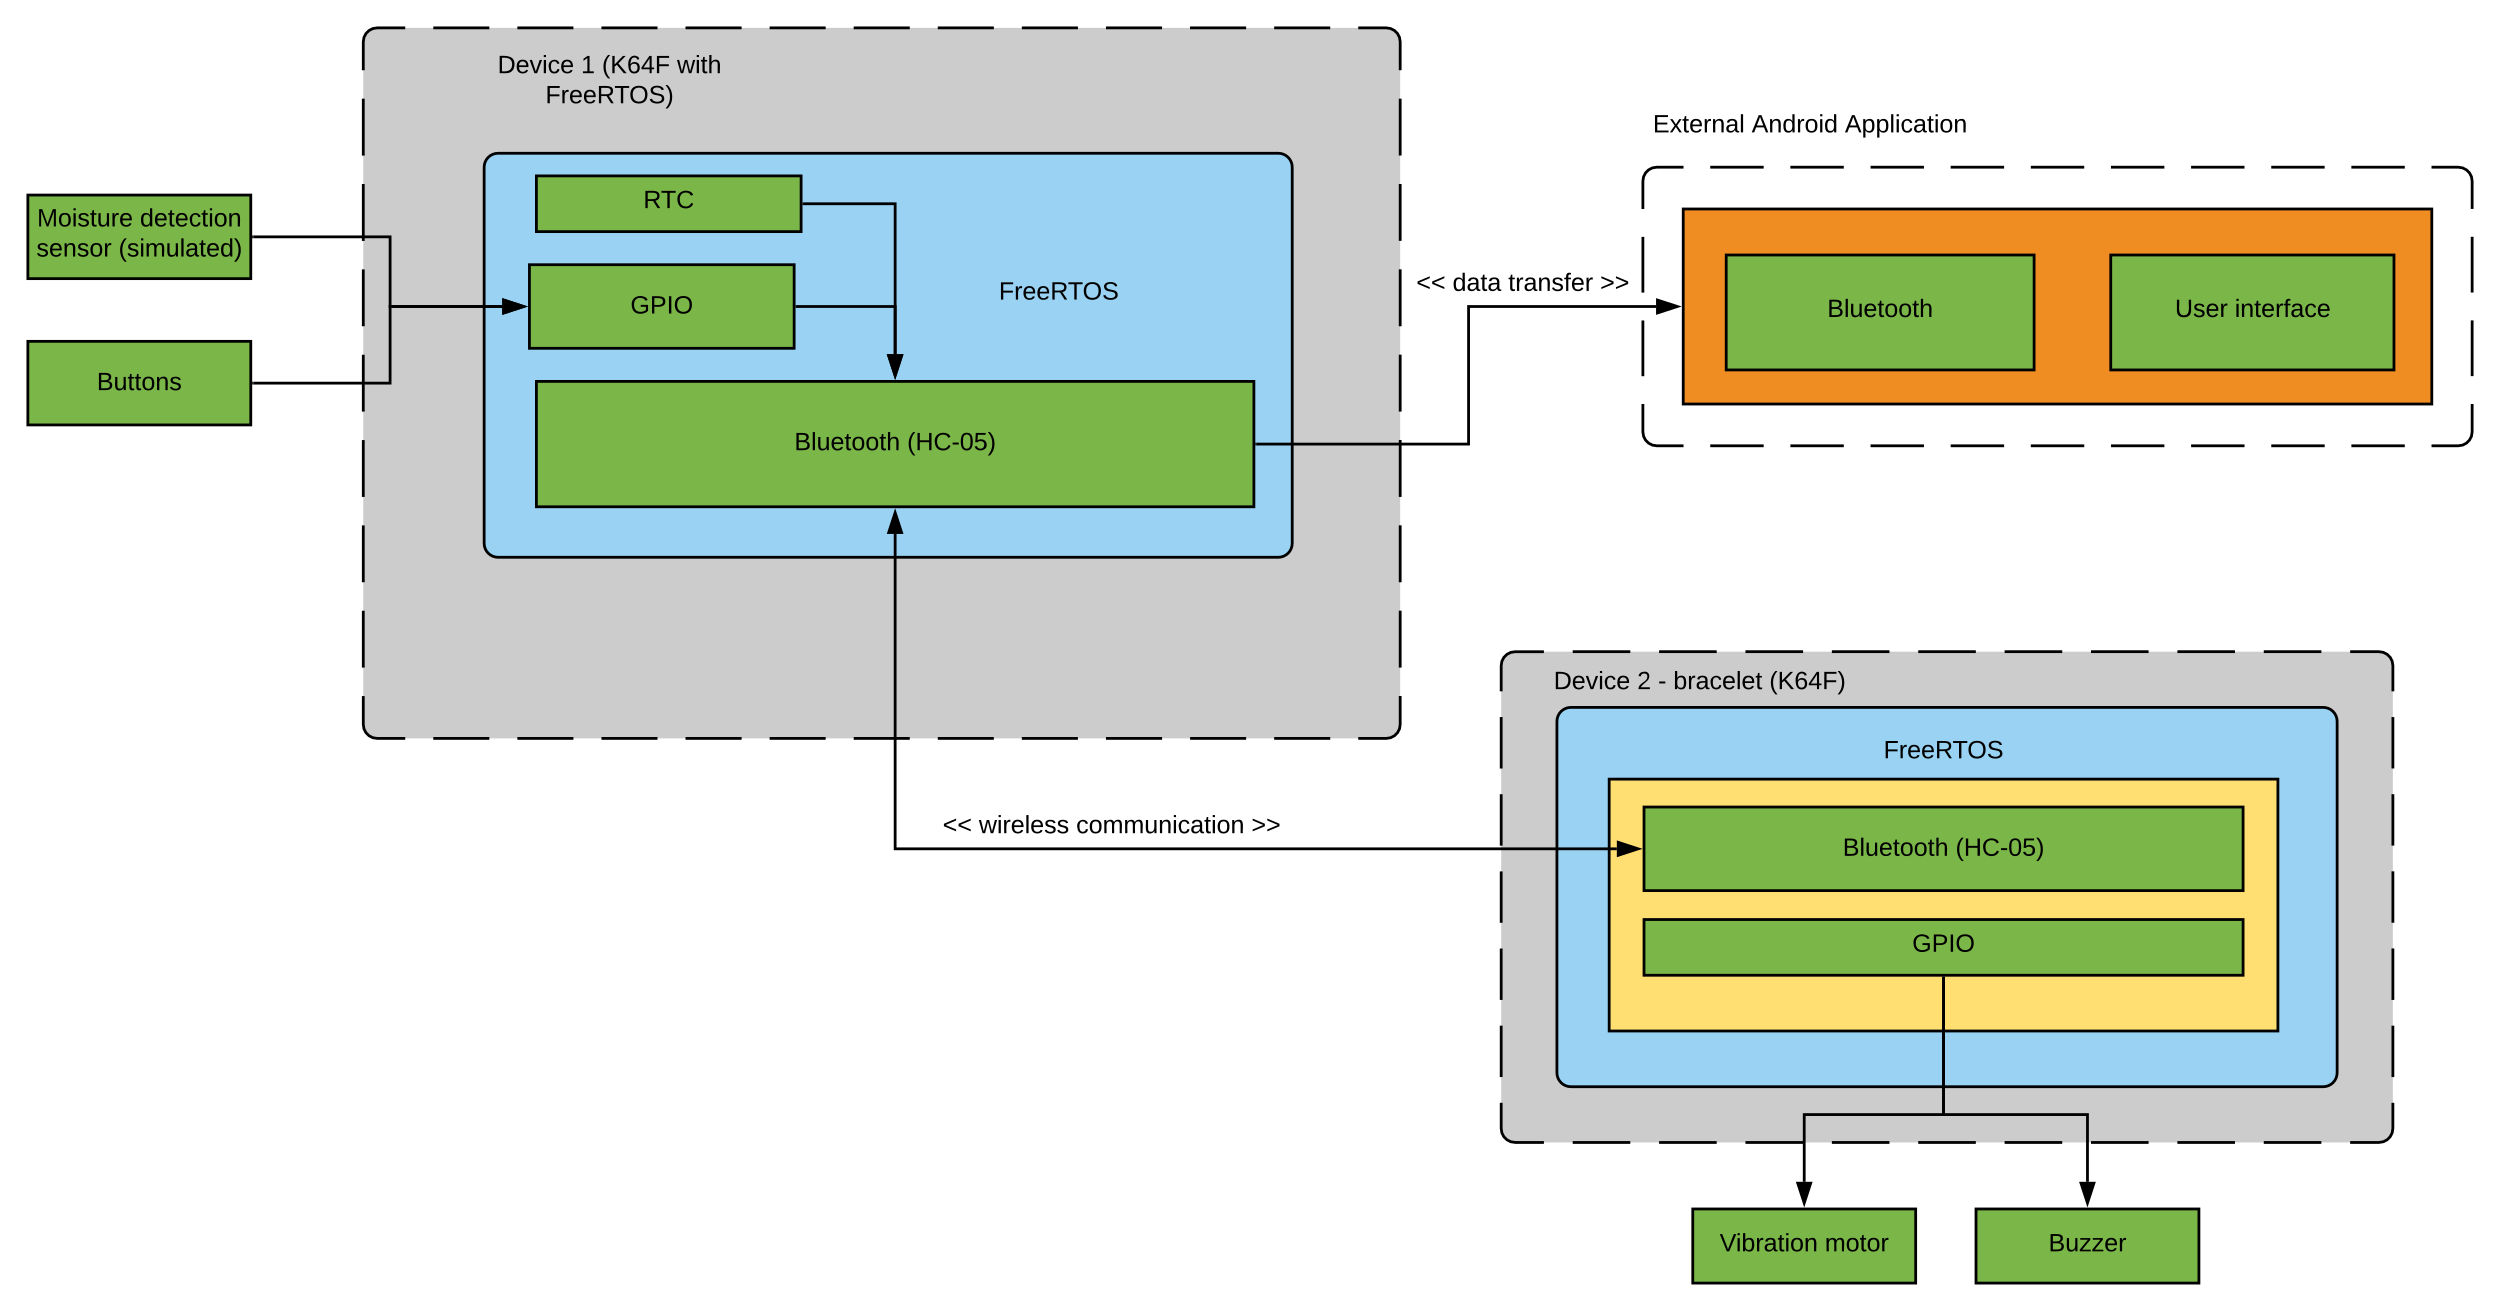 <svg xmlns="http://www.w3.org/2000/svg" xmlns:xlink="http://www.w3.org/1999/xlink" xmlns:lucid="lucid" width="1794.4" height="940.95"><g transform="translate(-60 -380)" lucid:page-tab-id="0_0"><path d="M1137.5 857.75c0-5.52 4.48-10 10-10h620c5.52 0 10 4.48 10 10V1190c0 5.52-4.48 10-10 10h-620c-5.52 0-10-4.48-10-10z" fill="#ccc"/><path d="M1188.83 847.75h41.34m20.66 0h41.34m20.66 0h41.34m20.66 0h41.34m20.66 0h41.34m20.66 0h41.34m20.66 0h41.34m20.66 0h41.34m20.66 0h41.34m20.66 0h20.67l3.16.5 2.75 1.43 2.17 2.16 1.42 2.75.5 3.15v18.46m0 18.47v36.9m0 18.47v36.92m0 18.46v36.9m0 18.47v36.9m0 18.47v36.9m0 18.47V1190l-.5 3.16-1.43 2.75-2.16 2.17-2.74 1.42-3.16.5h-20.67m-20.66 0h-41.34m-20.66 0h-41.34m-20.66 0h-41.34m-20.66 0h-41.34m-20.66 0h-41.34m-20.66 0h-41.34m-20.66 0h-41.34m-20.66 0h-41.34m-20.66 0h-41.34m-20.66 0h-20.67l-3.16-.5-2.75-1.43-2.17-2.16-1.42-2.74-.5-3.16v-18.46m0-18.46v-36.9m0-18.47v-36.9m0-18.47v-36.9m0-18.47v-36.92m0-18.46v-36.9m0-18.47v-18.45l.5-3.16 1.43-2.76 2.16-2.16 2.74-1.42 3.16-.5h20.67" stroke="#000" stroke-width="2" fill="none"/><use xlink:href="#a" transform="matrix(1,0,0,1,1142.5,852.75) translate(282.525 175.181)"/><path d="M1177.5 897.75c0-5.52 4.48-10 10-10h540c5.52 0 10 4.48 10 10V1150c0 5.52-4.48 10-10 10h-540c-5.52 0-10-4.48-10-10z" stroke="#000" stroke-width="2" fill="#99d2f2"/><path d="M1215 939.25h480V1120h-480z" stroke="#000" stroke-width="2" fill="#ffdf71"/><path d="M1240 959.25h430v60h-430z" stroke="#000" stroke-width="2" fill="#7ab648"/><use xlink:href="#b" transform="matrix(1,0,0,1,1245,964.25) translate(137.65 30.025)"/><use xlink:href="#c" transform="matrix(1,0,0,1,1245,964.25) translate(218.6 30.025)"/><path d="M1275 1247.75h160v53.2h-160z" stroke="#000" stroke-width="2" fill="#7ab648"/><use xlink:href="#d" transform="matrix(1,0,0,1,1280,1252.75) translate(14.3 25.4)"/><use xlink:href="#e" transform="matrix(1,0,0,1,1280,1252.75) translate(89.8 25.4)"/><path d="M1240 1040h430v40h-430z" stroke="#000" stroke-width="2" fill="#7ab648"/><use xlink:href="#f" transform="matrix(1,0,0,1,1245,1045) translate(187.5 18.15)"/><path d="M1478.3 1247.75h160v53.2h-160z" stroke="#000" stroke-width="2" fill="#7ab648"/><use xlink:href="#g" transform="matrix(1,0,0,1,1483.3,1252.75) translate(47.025 25.4)"/><path d="M1455 1082v98h103.3v48.25" stroke="#000" stroke-width="2" fill="none"/><path d="M1456 1082.03h-2V1081h2z"/><path d="M1558.3 1243.5l-4.64-14.25h9.28z" stroke="#000" stroke-width="2"/><path d="M1239.2 510c0-5.52 4.48-10 10-10h575.2c5.52 0 10 4.48 10 10v180c0 5.52-4.48 10-10 10h-575.2c-5.52 0-10-4.48-10-10z" fill="#fff"/><path d="M1287.55 500h38.34m19.17 0h38.34m19.2 0h38.33m19.18 0h38.35m19.18 0h38.34m19.18 0h38.34m19.17 0H1671m19.2 0h38.33m19.18 0h38.35m19.18 0h19.17l3.16.5 2.75 1.43 2.17 2.16 1.42 2.74.5 3.16v20m0 20v40m0 20v40m0 20v20l-.5 3.16-1.43 2.75-2.16 2.17-2.74 1.42-3.16.5h-19.17m-19.18 0h-38.34m-19.17 0h-38.34m-19.2 0h-38.33m-19.18 0h-38.35m-19.18 0h-38.34m-19.18 0h-38.34m-19.17 0h-38.34m-19.2 0h-38.33m-19.18 0h-38.35m-19.18 0h-19.17l-3.16-.5-2.75-1.43-2.17-2.16-1.42-2.74-.5-3.16v-20m0-20v-40m0-20v-40m0-20v-20l.5-3.16 1.43-2.75 2.16-2.17 2.74-1.42 3.16-.5h19.17" stroke="#000" stroke-width="2" fill="none"/><use xlink:href="#a" transform="matrix(1,0,0,1,1244.2,505) translate(260.525 97.963)"/><path d="M320.75 410c0-5.52 4.48-10 10-10H1055c5.52 0 10 4.48 10 10v490c0 5.52-4.48 10-10 10H330.75c-5.52 0-10-4.48-10-10z" fill="#ccc"/><path d="M371 400h40.22m20.12 0h40.24m20.12 0h40.23m20.12 0h40.24m20.1 0h40.24m20.12 0H713m20.1 0h40.25m20.12 0h40.23m20.12 0h40.24m20.1 0h40.25m20.13 0h40.23m20.12 0H1055l3.16.5 2.75 1.43 2.17 2.16 1.42 2.74.5 3.16v20.42m0 20.4v40.85m0 20.4v40.85m0 20.4v40.85m0 20.4v40.85m0 20.4v40.85m0 20.4v40.85m0 20.4v40.85m0 20.4V900l-.5 3.16-1.43 2.75-2.16 2.17-2.74 1.42-3.16.5h-20.12m-20.12 0h-40.23m-20.12 0h-40.23m-20.1 0H853.8m-20.12 0h-40.23m-20.12 0H733.1m-20.1 0h-40.24m-20.12 0H612.4m-20.1 0h-40.25m-20.12 0H491.7m-20.12 0h-40.24m-20.12 0H371m-20.13 0h-20.12l-3.16-.5-2.75-1.43-2.17-2.16-1.42-2.74-.5-3.16v-20.42m0-20.4v-40.85m0-20.4v-40.85m0-20.4v-40.85m0-20.4v-40.85m0-20.4v-40.85m0-20.4v-40.85m0-20.4v-40.85m0-20.4V410l.5-3.16 1.42-2.75 2.17-2.17 2.74-1.42 3.15-.5h20.12" stroke="#000" stroke-width="2" fill="none"/><path d="M80 520h160v60H80z" stroke="#000" stroke-width="2" fill="#7ab648"/><use xlink:href="#h" transform="matrix(1,0,0,1,85,525) translate(1.6 17.525)"/><use xlink:href="#i" transform="matrix(1,0,0,1,85,525) translate(75.45 17.525)"/><use xlink:href="#j" transform="matrix(1,0,0,1,85,525) translate(1.15 39.125)"/><use xlink:href="#k" transform="matrix(1,0,0,1,85,525) translate(60.1 39.125)"/><path d="M407.5 500c0-5.52 4.48-10 10-10h560c5.52 0 10 4.48 10 10v270c0 5.52-4.48 10-10 10h-560c-5.52 0-10-4.48-10-10z" stroke="#000" stroke-width="2" fill="#99d2f2"/><path d="M445 653.75h515v90H445z" stroke="#000" stroke-width="2" fill="#7ab648"/><use xlink:href="#b" transform="matrix(1,0,0,1,450,658.75) translate(180.15 44.4)"/><use xlink:href="#c" transform="matrix(1,0,0,1,450,658.75) translate(261.1 44.4)"/><path d="M242 550h98v50h80.5" stroke="#000" stroke-width="2" fill="none"/><path d="M242.03 551H241v-2h1.03z"/><path d="M435.76 600l-14.26 4.64v-9.28z" stroke="#000" stroke-width="2"/><path d="M445 506.25h190v40H445z" stroke="#000" stroke-width="2" fill="#7ab648"/><use xlink:href="#l" transform="matrix(1,0,0,1,450,511.25) translate(71.75 18.15)"/><path d="M637 526.25h65.5v108" stroke="#000" stroke-width="2" fill="none"/><path d="M637.03 527.25H636v-2h1.03z"/><path d="M702.5 649.5l-4.64-14.25h9.28z" stroke="#000" stroke-width="2"/><path d="M700 560h240v60H700z" stroke="#000" stroke-opacity="0" stroke-width="2" fill="#fff" fill-opacity="0"/><use xlink:href="#m" transform="matrix(1,0,0,1,705,565) translate(71.95 30.025)"/><path d="M377.5 410h240v60h-240z" stroke="#000" stroke-opacity="0" stroke-width="2" fill="#fff" fill-opacity="0"/><use xlink:href="#n" transform="matrix(1,0,0,1,382.5,415) translate(34.65 17.525)"/><use xlink:href="#o" transform="matrix(1,0,0,1,382.5,415) translate(94.55 17.525)"/><use xlink:href="#p" transform="matrix(1,0,0,1,382.5,415) translate(109.55 17.525)"/><use xlink:href="#q" transform="matrix(1,0,0,1,382.5,415) translate(163.45 17.525)"/><use xlink:href="#r" transform="matrix(1,0,0,1,382.5,415) translate(68.975 39.125)"/><path d="M1455 1082v98h-100v48.25" stroke="#000" stroke-width="2" fill="none"/><path d="M1456 1082.03h-2V1081h2z"/><path d="M1355 1243.5l-4.64-14.25h9.28z" stroke="#000" stroke-width="2"/><path d="M1160 839.63h240v60h-240z" stroke="#000" stroke-opacity="0" stroke-width="2" fill="#fff" fill-opacity="0"/><use xlink:href="#n" transform="matrix(1,0,0,1,1165,844.625) translate(10.2 30.025)"/><use xlink:href="#s" transform="matrix(1,0,0,1,1165,844.625) translate(70.1 30.025)"/><use xlink:href="#t" transform="matrix(1,0,0,1,1165,844.625) translate(85.1 30.025)"/><use xlink:href="#u" transform="matrix(1,0,0,1,1165,844.625) translate(96.05 30.025)"/><use xlink:href="#v" transform="matrix(1,0,0,1,1165,844.625) translate(164.95 30.025)"/><path d="M702.5 763.25v226h518" stroke="#000" stroke-width="2" fill="none"/><path d="M702.5 748l4.64 14.25h-9.28zM1235.76 989.25l-14.26 4.64v-9.3z" stroke="#000" stroke-width="2"/><use xlink:href="#w" transform="matrix(1,0,0,1,731.609,963.65) translate(0 14.4)"/><use xlink:href="#x" transform="matrix(1,0,0,1,731.609,963.65) translate(5 14.4)"/><use xlink:href="#y" transform="matrix(1,0,0,1,731.609,963.65) translate(31 14.4)"/><use xlink:href="#z" transform="matrix(1,0,0,1,731.609,963.65) translate(100.8 14.4)"/><use xlink:href="#A" transform="matrix(1,0,0,1,731.609,963.65) translate(226.6 14.4)"/><path d="M440 570h190v60H440z" stroke="#000" stroke-width="2" fill="#7ab648"/><use xlink:href="#f" transform="matrix(1,0,0,1,445,575) translate(67.5 30.025)"/><path d="M962 698.75h152.08V600h134.57" stroke="#000" stroke-width="2" fill="none"/><path d="M962.03 699.75H961v-2h1.03z"/><path d="M1263.9 600l-14.25 4.64v-9.28z" stroke="#000" stroke-width="2"/><use xlink:href="#B" transform="matrix(1,0,0,1,1076.57,574.4) translate(0 14.4)"/><use xlink:href="#C" transform="matrix(1,0,0,1,1076.57,574.4) translate(26 14.4)"/><use xlink:href="#D" transform="matrix(1,0,0,1,1076.57,574.4) translate(66 14.4)"/><use xlink:href="#A" transform="matrix(1,0,0,1,1076.57,574.4) translate(131.9 14.4)"/><path d="M80 625h160v60H80z" stroke="#000" stroke-width="2" fill="#7ab648"/><g><use xlink:href="#E" transform="matrix(1,0,0,1,85,630) translate(44.5 30.025)"/></g><path d="M242 655h98v-55h80.5" stroke="#000" stroke-width="2" fill="none"/><path d="M242.03 656H241v-2h1.03z"/><path d="M435.76 600l-14.26 4.64v-9.28z" stroke="#000" stroke-width="2"/><path d="M1239.2 440h240v60h-240z" stroke="#000" stroke-opacity="0" stroke-width="2" fill="#fff" fill-opacity="0"/><g><use xlink:href="#F" transform="matrix(1,0,0,1,1244.2,445) translate(2.175 30.025)"/><use xlink:href="#G" transform="matrix(1,0,0,1,1244.2,445) translate(73.075 30.025)"/><use xlink:href="#H" transform="matrix(1,0,0,1,1244.2,445) translate(139.975 30.025)"/></g><path d="M1268.15 530h537.3v140h-537.3z" stroke="#000" stroke-width="2" fill="#ef8d22"/><path d="M632 600h70.5v34.25" stroke="#000" stroke-width="2" fill="none"/><path d="M632.03 601H631v-2h1.03z"/><path d="M702.5 649.5l-4.64-14.25h9.28z" stroke="#000" stroke-width="2"/><path d="M1335 889.25h240v60h-240z" stroke="#000" stroke-opacity="0" stroke-width="2" fill="#fff" fill-opacity="0"/><g><use xlink:href="#m" transform="matrix(1,0,0,1,1340,894.25) translate(71.95 30.025)"/></g><path d="M1299 563.03h221v82.5h-221z" stroke="#000" stroke-width="2" fill="#7ab648"/><g><use xlink:href="#I" transform="matrix(1,0,0,1,1304,568.031) translate(67.525 39.494)"/></g><path d="M1575 563.03h203.3v82.5H1575z" stroke="#000" stroke-width="2" fill="#7ab648"/><g><use xlink:href="#J" transform="matrix(1,0,0,1,1580,568.031) translate(41.1 39.494)"/><use xlink:href="#K" transform="matrix(1,0,0,1,1580,568.031) translate(84 39.494)"/></g><defs><path d="M30-248c87 1 191-15 191 75 0 78-77 80-158 76V0H30v-248zm33 125c57 0 124 11 124-50 0-59-68-47-124-48v98" id="L"/><path d="M114-163C36-179 61-72 57 0H25l-1-190h30c1 12-1 29 2 39 6-27 23-49 58-41v29" id="M"/><path d="M100-194c62-1 85 37 85 99 1 63-27 99-86 99S16-35 15-95c0-66 28-99 85-99zM99-20c44 1 53-31 53-75 0-43-8-75-51-75s-53 32-53 75 10 74 51 75" id="N"/><path d="M96-169c-40 0-48 33-48 73s9 75 48 75c24 0 41-14 43-38l32 2c-6 37-31 61-74 61-59 0-76-41-82-99-10-93 101-131 147-64 4 7 5 14 7 22l-32 3c-4-21-16-35-41-35" id="O"/><path d="M100-194c63 0 86 42 84 106H49c0 40 14 67 53 68 26 1 43-12 49-29l28 8c-11 28-37 45-77 45C44 4 14-33 15-96c1-61 26-98 85-98zm52 81c6-60-76-77-97-28-3 7-6 17-6 28h103" id="P"/><path d="M135-143c-3-34-86-38-87 0 15 53 115 12 119 90S17 21 10-45l28-5c4 36 97 45 98 0-10-56-113-15-118-90-4-57 82-63 122-42 12 7 21 19 24 35" id="Q"/><g id="a"><use transform="matrix(0.05,0,0,0.05,0,0)" xlink:href="#L"/><use transform="matrix(0.05,0,0,0.05,12,0)" xlink:href="#M"/><use transform="matrix(0.05,0,0,0.05,17.95,0)" xlink:href="#N"/><use transform="matrix(0.05,0,0,0.05,27.95,0)" xlink:href="#O"/><use transform="matrix(0.05,0,0,0.05,36.95,0)" xlink:href="#P"/><use transform="matrix(0.05,0,0,0.05,46.95,0)" xlink:href="#Q"/><use transform="matrix(0.05,0,0,0.05,55.95,0)" xlink:href="#Q"/></g><path d="M160-131c35 5 61 23 61 61C221 17 115-2 30 0v-248c76 3 177-17 177 60 0 33-19 50-47 57zm-97-11c50-1 110 9 110-42 0-47-63-36-110-37v79zm0 115c55-2 124 14 124-45 0-56-70-42-124-44v89" id="R"/><path d="M24 0v-261h32V0H24" id="S"/><path d="M84 4C-5 8 30-112 23-190h32v120c0 31 7 50 39 49 72-2 45-101 50-169h31l1 190h-30c-1-10 1-25-2-33-11 22-28 36-60 37" id="T"/><path d="M59-47c-2 24 18 29 38 22v24C64 9 27 4 27-40v-127H5v-23h24l9-43h21v43h35v23H59v120" id="U"/><path d="M106-169C34-169 62-67 57 0H25v-261h32l-1 103c12-21 28-36 61-36 89 0 53 116 60 194h-32v-121c2-32-8-49-39-48" id="V"/><g id="b"><use transform="matrix(0.05,0,0,0.05,0,0)" xlink:href="#R"/><use transform="matrix(0.05,0,0,0.05,12,0)" xlink:href="#S"/><use transform="matrix(0.05,0,0,0.05,15.95,0)" xlink:href="#T"/><use transform="matrix(0.05,0,0,0.05,25.95,0)" xlink:href="#P"/><use transform="matrix(0.05,0,0,0.05,35.95,0)" xlink:href="#U"/><use transform="matrix(0.05,0,0,0.05,40.95,0)" xlink:href="#N"/><use transform="matrix(0.05,0,0,0.05,50.95,0)" xlink:href="#N"/><use transform="matrix(0.05,0,0,0.05,60.95,0)" xlink:href="#U"/><use transform="matrix(0.05,0,0,0.05,65.95,0)" xlink:href="#V"/></g><path d="M87 75C49 33 22-17 22-94c0-76 28-126 65-167h31c-38 41-64 92-64 168S80 34 118 75H87" id="W"/><path d="M197 0v-115H63V0H30v-248h33v105h134v-105h34V0h-34" id="X"/><path d="M212-179c-10-28-35-45-73-45-59 0-87 40-87 99 0 60 29 101 89 101 43 0 62-24 78-52l27 14C228-24 195 4 139 4 59 4 22-46 18-125c-6-104 99-153 187-111 19 9 31 26 39 46" id="Y"/><path d="M16-82v-28h88v28H16" id="Z"/><path d="M101-251c68 0 85 55 85 127S166 4 100 4C33 4 14-52 14-124c0-73 17-127 87-127zm-1 229c47 0 54-49 54-102s-4-102-53-102c-51 0-55 48-55 102 0 53 5 102 54 102" id="aa"/><path d="M54-142c48-35 137-8 131 61C196 18 31 33 14-55l32-4c7 23 22 37 52 37 35-1 51-22 54-58 4-55-73-65-99-34H22l8-134h141v27H59" id="ab"/><path d="M33-261c38 41 65 92 65 168S71 34 33 75H2C39 34 66-17 66-93S39-220 2-261h31" id="ac"/><g id="c"><use transform="matrix(0.05,0,0,0.05,0,0)" xlink:href="#W"/><use transform="matrix(0.05,0,0,0.05,5.95,0)" xlink:href="#X"/><use transform="matrix(0.05,0,0,0.05,18.9,0)" xlink:href="#Y"/><use transform="matrix(0.05,0,0,0.05,31.85,0)" xlink:href="#Z"/><use transform="matrix(0.05,0,0,0.05,37.8,0)" xlink:href="#aa"/><use transform="matrix(0.05,0,0,0.05,47.8,0)" xlink:href="#ab"/><use transform="matrix(0.05,0,0,0.05,57.8,0)" xlink:href="#ac"/></g><path d="M137 0h-34L2-248h35l83 218 83-218h36" id="ad"/><path d="M24-231v-30h32v30H24zM24 0v-190h32V0H24" id="ae"/><path d="M115-194c53 0 69 39 70 98 0 66-23 100-70 100C84 3 66-7 56-30L54 0H23l1-261h32v101c10-23 28-34 59-34zm-8 174c40 0 45-34 45-75 0-40-5-75-45-74-42 0-51 32-51 76 0 43 10 73 51 73" id="af"/><path d="M141-36C126-15 110 5 73 4 37 3 15-17 15-53c-1-64 63-63 125-63 3-35-9-54-41-54-24 1-41 7-42 31l-33-3c5-37 33-52 76-52 45 0 72 20 72 64v82c-1 20 7 32 28 27v20c-31 9-61-2-59-35zM48-53c0 20 12 33 32 33 41-3 63-29 60-74-43 2-92-5-92 41" id="ag"/><path d="M117-194c89-4 53 116 60 194h-32v-121c0-31-8-49-39-48C34-167 62-67 57 0H25l-1-190h30c1 10-1 24 2 32 11-22 29-35 61-36" id="ah"/><g id="d"><use transform="matrix(0.05,0,0,0.05,0,0)" xlink:href="#ad"/><use transform="matrix(0.05,0,0,0.05,11.65,0)" xlink:href="#ae"/><use transform="matrix(0.05,0,0,0.05,15.6,0)" xlink:href="#af"/><use transform="matrix(0.05,0,0,0.05,25.6,0)" xlink:href="#M"/><use transform="matrix(0.05,0,0,0.05,31.55,0)" xlink:href="#ag"/><use transform="matrix(0.05,0,0,0.05,41.55,0)" xlink:href="#U"/><use transform="matrix(0.05,0,0,0.05,46.55,0)" xlink:href="#ae"/><use transform="matrix(0.05,0,0,0.05,50.5,0)" xlink:href="#N"/><use transform="matrix(0.05,0,0,0.05,60.5,0)" xlink:href="#ah"/></g><path d="M210-169c-67 3-38 105-44 169h-31v-121c0-29-5-50-35-48C34-165 62-65 56 0H25l-1-190h30c1 10-1 24 2 32 10-44 99-50 107 0 11-21 27-35 58-36 85-2 47 119 55 194h-31v-121c0-29-5-49-35-48" id="ai"/><g id="e"><use transform="matrix(0.05,0,0,0.05,0,0)" xlink:href="#ai"/><use transform="matrix(0.05,0,0,0.05,14.95,0)" xlink:href="#N"/><use transform="matrix(0.05,0,0,0.05,24.95,0)" xlink:href="#U"/><use transform="matrix(0.05,0,0,0.05,29.95,0)" xlink:href="#N"/><use transform="matrix(0.05,0,0,0.05,39.95,0)" xlink:href="#M"/></g><path d="M143 4C61 4 22-44 18-125c-5-107 100-154 193-111 17 8 29 25 37 43l-32 9c-13-25-37-40-76-40-61 0-88 39-88 99 0 61 29 100 91 101 35 0 62-11 79-27v-45h-74v-28h105v86C228-13 192 4 143 4" id="aj"/><path d="M33 0v-248h34V0H33" id="ak"/><path d="M140-251c81 0 123 46 123 126C263-46 219 4 140 4 59 4 17-45 17-125s42-126 123-126zm0 227c63 0 89-41 89-101s-29-99-89-99c-61 0-89 39-89 99S79-25 140-24" id="al"/><g id="f"><use transform="matrix(0.05,0,0,0.05,0,0)" xlink:href="#aj"/><use transform="matrix(0.05,0,0,0.05,14,0)" xlink:href="#L"/><use transform="matrix(0.05,0,0,0.05,26,0)" xlink:href="#ak"/><use transform="matrix(0.05,0,0,0.05,31,0)" xlink:href="#al"/></g><path d="M9 0v-24l116-142H16v-24h144v24L44-24h123V0H9" id="am"/><g id="g"><use transform="matrix(0.05,0,0,0.05,0,0)" xlink:href="#R"/><use transform="matrix(0.05,0,0,0.05,12,0)" xlink:href="#T"/><use transform="matrix(0.05,0,0,0.05,22,0)" xlink:href="#am"/><use transform="matrix(0.05,0,0,0.05,31,0)" xlink:href="#am"/><use transform="matrix(0.05,0,0,0.05,40,0)" xlink:href="#P"/><use transform="matrix(0.05,0,0,0.05,50,0)" xlink:href="#M"/></g><path d="M240 0l2-218c-23 76-54 145-80 218h-23L58-218 59 0H30v-248h44l77 211c21-75 51-140 76-211h43V0h-30" id="an"/><g id="h"><use transform="matrix(0.05,0,0,0.05,0,0)" xlink:href="#an"/><use transform="matrix(0.05,0,0,0.05,14.95,0)" xlink:href="#N"/><use transform="matrix(0.05,0,0,0.05,24.95,0)" xlink:href="#ae"/><use transform="matrix(0.05,0,0,0.05,28.9,0)" xlink:href="#Q"/><use transform="matrix(0.05,0,0,0.05,37.9,0)" xlink:href="#U"/><use transform="matrix(0.05,0,0,0.05,42.9,0)" xlink:href="#T"/><use transform="matrix(0.05,0,0,0.05,52.9,0)" xlink:href="#M"/><use transform="matrix(0.05,0,0,0.05,58.85,0)" xlink:href="#P"/></g><path d="M85-194c31 0 48 13 60 33l-1-100h32l1 261h-30c-2-10 0-23-3-31C134-8 116 4 85 4 32 4 16-35 15-94c0-66 23-100 70-100zm9 24c-40 0-46 34-46 75 0 40 6 74 45 74 42 0 51-32 51-76 0-42-9-74-50-73" id="ao"/><g id="i"><use transform="matrix(0.05,0,0,0.05,0,0)" xlink:href="#ao"/><use transform="matrix(0.05,0,0,0.05,10,0)" xlink:href="#P"/><use transform="matrix(0.05,0,0,0.05,20,0)" xlink:href="#U"/><use transform="matrix(0.05,0,0,0.05,25,0)" xlink:href="#P"/><use transform="matrix(0.05,0,0,0.05,35,0)" xlink:href="#O"/><use transform="matrix(0.05,0,0,0.05,44,0)" xlink:href="#U"/><use transform="matrix(0.05,0,0,0.05,49,0)" xlink:href="#ae"/><use transform="matrix(0.05,0,0,0.05,52.95,0)" xlink:href="#N"/><use transform="matrix(0.05,0,0,0.05,62.95,0)" xlink:href="#ah"/></g><g id="j"><use transform="matrix(0.05,0,0,0.05,0,0)" xlink:href="#Q"/><use transform="matrix(0.05,0,0,0.05,9,0)" xlink:href="#P"/><use transform="matrix(0.05,0,0,0.05,19,0)" xlink:href="#ah"/><use transform="matrix(0.05,0,0,0.05,29,0)" xlink:href="#Q"/><use transform="matrix(0.05,0,0,0.05,38,0)" xlink:href="#N"/><use transform="matrix(0.05,0,0,0.05,48,0)" xlink:href="#M"/></g><g id="k"><use transform="matrix(0.05,0,0,0.05,0,0)" xlink:href="#W"/><use transform="matrix(0.05,0,0,0.05,5.95,0)" xlink:href="#Q"/><use transform="matrix(0.05,0,0,0.05,14.95,0)" xlink:href="#ae"/><use transform="matrix(0.05,0,0,0.05,18.9,0)" xlink:href="#ai"/><use transform="matrix(0.05,0,0,0.05,33.85,0)" xlink:href="#T"/><use transform="matrix(0.05,0,0,0.05,43.85,0)" xlink:href="#S"/><use transform="matrix(0.05,0,0,0.05,47.8,0)" xlink:href="#ag"/><use transform="matrix(0.05,0,0,0.05,57.8,0)" xlink:href="#U"/><use transform="matrix(0.05,0,0,0.05,62.8,0)" xlink:href="#P"/><use transform="matrix(0.05,0,0,0.05,72.8,0)" xlink:href="#ao"/><use transform="matrix(0.05,0,0,0.05,82.8,0)" xlink:href="#ac"/></g><path d="M233-177c-1 41-23 64-60 70L243 0h-38l-65-103H63V0H30v-248c88 3 205-21 203 71zM63-129c60-2 137 13 137-47 0-61-80-42-137-45v92" id="ap"/><path d="M127-220V0H93v-220H8v-28h204v28h-85" id="aq"/><g id="l"><use transform="matrix(0.05,0,0,0.05,0,0)" xlink:href="#ap"/><use transform="matrix(0.05,0,0,0.05,12.6,0)" xlink:href="#aq"/><use transform="matrix(0.05,0,0,0.05,23.55,0)" xlink:href="#Y"/></g><path d="M63-220v92h138v28H63V0H30v-248h175v28H63" id="ar"/><path d="M185-189c-5-48-123-54-124 2 14 75 158 14 163 119 3 78-121 87-175 55-17-10-28-26-33-46l33-7c5 56 141 63 141-1 0-78-155-14-162-118-5-82 145-84 179-34 5 7 8 16 11 25" id="as"/><g id="m"><use transform="matrix(0.05,0,0,0.05,0,0)" xlink:href="#ar"/><use transform="matrix(0.05,0,0,0.05,10.95,0)" xlink:href="#M"/><use transform="matrix(0.05,0,0,0.05,16.9,0)" xlink:href="#P"/><use transform="matrix(0.05,0,0,0.05,26.9,0)" xlink:href="#P"/><use transform="matrix(0.05,0,0,0.05,36.9,0)" xlink:href="#ap"/><use transform="matrix(0.05,0,0,0.05,49.5,0)" xlink:href="#aq"/><use transform="matrix(0.05,0,0,0.05,60.1,0)" xlink:href="#al"/><use transform="matrix(0.05,0,0,0.05,74.1,0)" xlink:href="#as"/></g><path d="M30-248c118-7 216 8 213 122C240-48 200 0 122 0H30v-248zM63-27c89 8 146-16 146-99s-60-101-146-95v194" id="at"/><path d="M108 0H70L1-190h34L89-25l56-165h34" id="au"/><g id="n"><use transform="matrix(0.05,0,0,0.05,0,0)" xlink:href="#at"/><use transform="matrix(0.05,0,0,0.05,12.95,0)" xlink:href="#P"/><use transform="matrix(0.05,0,0,0.05,22.95,0)" xlink:href="#au"/><use transform="matrix(0.05,0,0,0.05,31.95,0)" xlink:href="#ae"/><use transform="matrix(0.05,0,0,0.05,35.9,0)" xlink:href="#O"/><use transform="matrix(0.05,0,0,0.05,44.9,0)" xlink:href="#P"/></g><path d="M27 0v-27h64v-190l-56 39v-29l58-41h29v221h61V0H27" id="av"/><use transform="matrix(0.05,0,0,0.05,0,0)" xlink:href="#av" id="o"/><path d="M194 0L95-120 63-95V0H30v-248h33v124l119-124h40L117-140 236 0h-42" id="aw"/><path d="M110-160c48 1 74 30 74 79 0 53-28 85-80 85-65 0-83-55-86-122-5-90 50-162 133-122 14 7 22 21 27 39l-31 6c-5-40-67-38-82-6-9 19-15 44-15 74 11-20 30-34 60-33zm-7 138c34 0 49-23 49-58s-16-56-50-56c-29 0-50 16-49 49 1 36 15 65 50 65" id="ax"/><path d="M155-56V0h-30v-56H8v-25l114-167h33v167h35v25h-35zm-30-156c-27 46-58 90-88 131h88v-131" id="ay"/><g id="p"><use transform="matrix(0.05,0,0,0.05,0,0)" xlink:href="#W"/><use transform="matrix(0.05,0,0,0.05,5.95,0)" xlink:href="#aw"/><use transform="matrix(0.05,0,0,0.05,17.95,0)" xlink:href="#ax"/><use transform="matrix(0.05,0,0,0.05,27.95,0)" xlink:href="#ay"/><use transform="matrix(0.05,0,0,0.05,37.95,0)" xlink:href="#ar"/></g><path d="M206 0h-36l-40-164L89 0H53L-1-190h32L70-26l43-164h34l41 164 42-164h31" id="az"/><g id="q"><use transform="matrix(0.05,0,0,0.05,0,0)" xlink:href="#az"/><use transform="matrix(0.05,0,0,0.05,12.95,0)" xlink:href="#ae"/><use transform="matrix(0.05,0,0,0.05,16.9,0)" xlink:href="#U"/><use transform="matrix(0.05,0,0,0.05,21.9,0)" xlink:href="#V"/></g><g id="r"><use transform="matrix(0.05,0,0,0.05,0,0)" xlink:href="#ar"/><use transform="matrix(0.05,0,0,0.05,10.95,0)" xlink:href="#M"/><use transform="matrix(0.05,0,0,0.05,16.9,0)" xlink:href="#P"/><use transform="matrix(0.05,0,0,0.05,26.9,0)" xlink:href="#P"/><use transform="matrix(0.05,0,0,0.05,36.9,0)" xlink:href="#ap"/><use transform="matrix(0.05,0,0,0.05,49.5,0)" xlink:href="#aq"/><use transform="matrix(0.05,0,0,0.05,60.1,0)" xlink:href="#al"/><use transform="matrix(0.05,0,0,0.05,74.1,0)" xlink:href="#as"/><use transform="matrix(0.05,0,0,0.05,86.1,0)" xlink:href="#ac"/></g><path d="M101-251c82-7 93 87 43 132L82-64C71-53 59-42 53-27h129V0H18c2-99 128-94 128-182 0-28-16-43-45-43s-46 15-49 41l-32-3c6-41 34-60 81-64" id="aA"/><use transform="matrix(0.05,0,0,0.05,0,0)" xlink:href="#aA" id="s"/><use transform="matrix(0.05,0,0,0.05,0,0)" xlink:href="#Z" id="t"/><g id="u"><use transform="matrix(0.05,0,0,0.05,0,0)" xlink:href="#af"/><use transform="matrix(0.05,0,0,0.05,10,0)" xlink:href="#M"/><use transform="matrix(0.05,0,0,0.05,15.95,0)" xlink:href="#ag"/><use transform="matrix(0.05,0,0,0.05,25.95,0)" xlink:href="#O"/><use transform="matrix(0.05,0,0,0.05,34.95,0)" xlink:href="#P"/><use transform="matrix(0.05,0,0,0.05,44.95,0)" xlink:href="#S"/><use transform="matrix(0.05,0,0,0.05,48.9,0)" xlink:href="#P"/><use transform="matrix(0.05,0,0,0.05,58.9,0)" xlink:href="#U"/></g><g id="v"><use transform="matrix(0.05,0,0,0.05,0,0)" xlink:href="#W"/><use transform="matrix(0.05,0,0,0.05,5.95,0)" xlink:href="#aw"/><use transform="matrix(0.05,0,0,0.05,17.95,0)" xlink:href="#ax"/><use transform="matrix(0.05,0,0,0.05,27.95,0)" xlink:href="#ay"/><use transform="matrix(0.05,0,0,0.05,37.95,0)" xlink:href="#ar"/><use transform="matrix(0.05,0,0,0.05,48.9,0)" xlink:href="#ac"/></g><path d="M18-100v-36l175-74v27L42-118l151 64v27" id="aB"/><g id="x"><use transform="matrix(0.05,0,0,0.05,0,0)" xlink:href="#aB"/><use transform="matrix(0.05,0,0,0.05,10.5,0)" xlink:href="#aB"/></g><g id="y"><use transform="matrix(0.05,0,0,0.05,0,0)" xlink:href="#az"/><use transform="matrix(0.05,0,0,0.05,12.95,0)" xlink:href="#ae"/><use transform="matrix(0.05,0,0,0.05,16.9,0)" xlink:href="#M"/><use transform="matrix(0.05,0,0,0.05,22.85,0)" xlink:href="#P"/><use transform="matrix(0.05,0,0,0.05,32.85,0)" xlink:href="#S"/><use transform="matrix(0.05,0,0,0.05,36.8,0)" xlink:href="#P"/><use transform="matrix(0.05,0,0,0.05,46.8,0)" xlink:href="#Q"/><use transform="matrix(0.05,0,0,0.05,55.8,0)" xlink:href="#Q"/></g><g id="z"><use transform="matrix(0.05,0,0,0.05,0,0)" xlink:href="#O"/><use transform="matrix(0.05,0,0,0.05,9,0)" xlink:href="#N"/><use transform="matrix(0.05,0,0,0.05,19,0)" xlink:href="#ai"/><use transform="matrix(0.05,0,0,0.05,33.95,0)" xlink:href="#ai"/><use transform="matrix(0.05,0,0,0.05,48.9,0)" xlink:href="#T"/><use transform="matrix(0.05,0,0,0.05,58.9,0)" xlink:href="#ah"/><use transform="matrix(0.05,0,0,0.05,68.9,0)" xlink:href="#ae"/><use transform="matrix(0.05,0,0,0.05,72.85,0)" xlink:href="#O"/><use transform="matrix(0.05,0,0,0.05,81.85,0)" xlink:href="#ag"/><use transform="matrix(0.05,0,0,0.05,91.85,0)" xlink:href="#U"/><use transform="matrix(0.05,0,0,0.05,96.85,0)" xlink:href="#ae"/><use transform="matrix(0.05,0,0,0.05,100.8,0)" xlink:href="#N"/><use transform="matrix(0.05,0,0,0.05,110.8,0)" xlink:href="#ah"/></g><path d="M18-27v-27l151-64-151-65v-27l175 74v36" id="aC"/><g id="A"><use transform="matrix(0.05,0,0,0.05,0,0)" xlink:href="#aC"/><use transform="matrix(0.05,0,0,0.05,10.5,0)" xlink:href="#aC"/></g><g id="B"><use transform="matrix(0.05,0,0,0.05,0,0)" xlink:href="#aB"/><use transform="matrix(0.05,0,0,0.05,10.5,0)" xlink:href="#aB"/></g><g id="C"><use transform="matrix(0.05,0,0,0.05,0,0)" xlink:href="#ao"/><use transform="matrix(0.05,0,0,0.05,10,0)" xlink:href="#ag"/><use transform="matrix(0.05,0,0,0.05,20,0)" xlink:href="#U"/><use transform="matrix(0.05,0,0,0.05,25,0)" xlink:href="#ag"/></g><path d="M101-234c-31-9-42 10-38 44h38v23H63V0H32v-167H5v-23h27c-7-52 17-82 69-68v24" id="aD"/><g id="D"><use transform="matrix(0.05,0,0,0.05,0,0)" xlink:href="#U"/><use transform="matrix(0.05,0,0,0.05,5,0)" xlink:href="#M"/><use transform="matrix(0.05,0,0,0.05,10.95,0)" xlink:href="#ag"/><use transform="matrix(0.05,0,0,0.05,20.95,0)" xlink:href="#ah"/><use transform="matrix(0.05,0,0,0.05,30.95,0)" xlink:href="#Q"/><use transform="matrix(0.05,0,0,0.05,39.95,0)" xlink:href="#aD"/><use transform="matrix(0.05,0,0,0.05,44.95,0)" xlink:href="#P"/><use transform="matrix(0.05,0,0,0.05,54.95,0)" xlink:href="#M"/></g><g id="E"><use transform="matrix(0.05,0,0,0.05,0,0)" xlink:href="#R"/><use transform="matrix(0.05,0,0,0.05,12,0)" xlink:href="#T"/><use transform="matrix(0.05,0,0,0.05,22,0)" xlink:href="#U"/><use transform="matrix(0.05,0,0,0.05,27,0)" xlink:href="#U"/><use transform="matrix(0.05,0,0,0.05,32,0)" xlink:href="#N"/><use transform="matrix(0.05,0,0,0.05,42,0)" xlink:href="#ah"/><use transform="matrix(0.05,0,0,0.05,52,0)" xlink:href="#Q"/></g><path d="M30 0v-248h187v28H63v79h144v27H63v87h162V0H30" id="aE"/><path d="M141 0L90-78 38 0H4l68-98-65-92h35l48 74 47-74h35l-64 92 68 98h-35" id="aF"/><g id="F"><use transform="matrix(0.05,0,0,0.05,0,0)" xlink:href="#aE"/><use transform="matrix(0.05,0,0,0.05,12,0)" xlink:href="#aF"/><use transform="matrix(0.05,0,0,0.05,21,0)" xlink:href="#U"/><use transform="matrix(0.05,0,0,0.05,26,0)" xlink:href="#P"/><use transform="matrix(0.05,0,0,0.05,36,0)" xlink:href="#M"/><use transform="matrix(0.05,0,0,0.05,41.95,0)" xlink:href="#ah"/><use transform="matrix(0.05,0,0,0.05,51.95,0)" xlink:href="#ag"/><use transform="matrix(0.05,0,0,0.05,61.95,0)" xlink:href="#S"/></g><path d="M205 0l-28-72H64L36 0H1l101-248h38L239 0h-34zm-38-99l-47-123c-12 45-31 82-46 123h93" id="aG"/><g id="G"><use transform="matrix(0.05,0,0,0.05,0,0)" xlink:href="#aG"/><use transform="matrix(0.05,0,0,0.05,12,0)" xlink:href="#ah"/><use transform="matrix(0.05,0,0,0.05,22,0)" xlink:href="#ao"/><use transform="matrix(0.05,0,0,0.05,32,0)" xlink:href="#M"/><use transform="matrix(0.05,0,0,0.05,37.95,0)" xlink:href="#N"/><use transform="matrix(0.05,0,0,0.05,47.95,0)" xlink:href="#ae"/><use transform="matrix(0.05,0,0,0.05,51.9,0)" xlink:href="#ao"/></g><path d="M115-194c55 1 70 41 70 98S169 2 115 4C84 4 66-9 55-30l1 105H24l-1-265h31l2 30c10-21 28-34 59-34zm-8 174c40 0 45-34 45-75s-6-73-45-74c-42 0-51 32-51 76 0 43 10 73 51 73" id="aH"/><g id="H"><use transform="matrix(0.05,0,0,0.05,0,0)" xlink:href="#aG"/><use transform="matrix(0.05,0,0,0.05,12,0)" xlink:href="#aH"/><use transform="matrix(0.05,0,0,0.05,22,0)" xlink:href="#aH"/><use transform="matrix(0.05,0,0,0.05,32,0)" xlink:href="#S"/><use transform="matrix(0.05,0,0,0.05,35.95,0)" xlink:href="#ae"/><use transform="matrix(0.05,0,0,0.05,39.9,0)" xlink:href="#O"/><use transform="matrix(0.05,0,0,0.05,48.9,0)" xlink:href="#ag"/><use transform="matrix(0.05,0,0,0.05,58.9,0)" xlink:href="#U"/><use transform="matrix(0.05,0,0,0.05,63.9,0)" xlink:href="#ae"/><use transform="matrix(0.05,0,0,0.05,67.85,0)" xlink:href="#N"/><use transform="matrix(0.05,0,0,0.05,77.85,0)" xlink:href="#ah"/></g><g id="I"><use transform="matrix(0.05,0,0,0.05,0,0)" xlink:href="#R"/><use transform="matrix(0.05,0,0,0.05,12,0)" xlink:href="#S"/><use transform="matrix(0.05,0,0,0.05,15.95,0)" xlink:href="#T"/><use transform="matrix(0.05,0,0,0.05,25.95,0)" xlink:href="#P"/><use transform="matrix(0.05,0,0,0.05,35.95,0)" xlink:href="#U"/><use transform="matrix(0.05,0,0,0.05,40.95,0)" xlink:href="#N"/><use transform="matrix(0.05,0,0,0.05,50.95,0)" xlink:href="#N"/><use transform="matrix(0.05,0,0,0.05,60.95,0)" xlink:href="#U"/><use transform="matrix(0.05,0,0,0.05,65.95,0)" xlink:href="#V"/></g><path d="M232-93c-1 65-40 97-104 97C67 4 28-28 28-90v-158h33c8 89-33 224 67 224 102 0 64-133 71-224h33v155" id="aI"/><g id="J"><use transform="matrix(0.05,0,0,0.05,0,0)" xlink:href="#aI"/><use transform="matrix(0.05,0,0,0.05,12.95,0)" xlink:href="#Q"/><use transform="matrix(0.05,0,0,0.05,21.95,0)" xlink:href="#P"/><use transform="matrix(0.05,0,0,0.05,31.95,0)" xlink:href="#M"/></g><g id="K"><use transform="matrix(0.05,0,0,0.05,0,0)" xlink:href="#ae"/><use transform="matrix(0.05,0,0,0.05,3.95,0)" xlink:href="#ah"/><use transform="matrix(0.05,0,0,0.05,13.95,0)" xlink:href="#U"/><use transform="matrix(0.05,0,0,0.05,18.95,0)" xlink:href="#P"/><use transform="matrix(0.05,0,0,0.05,28.95,0)" xlink:href="#M"/><use transform="matrix(0.05,0,0,0.05,34.9,0)" xlink:href="#aD"/><use transform="matrix(0.05,0,0,0.05,39.9,0)" xlink:href="#ag"/><use transform="matrix(0.05,0,0,0.05,49.9,0)" xlink:href="#O"/><use transform="matrix(0.05,0,0,0.05,58.9,0)" xlink:href="#P"/></g></defs></g></svg>